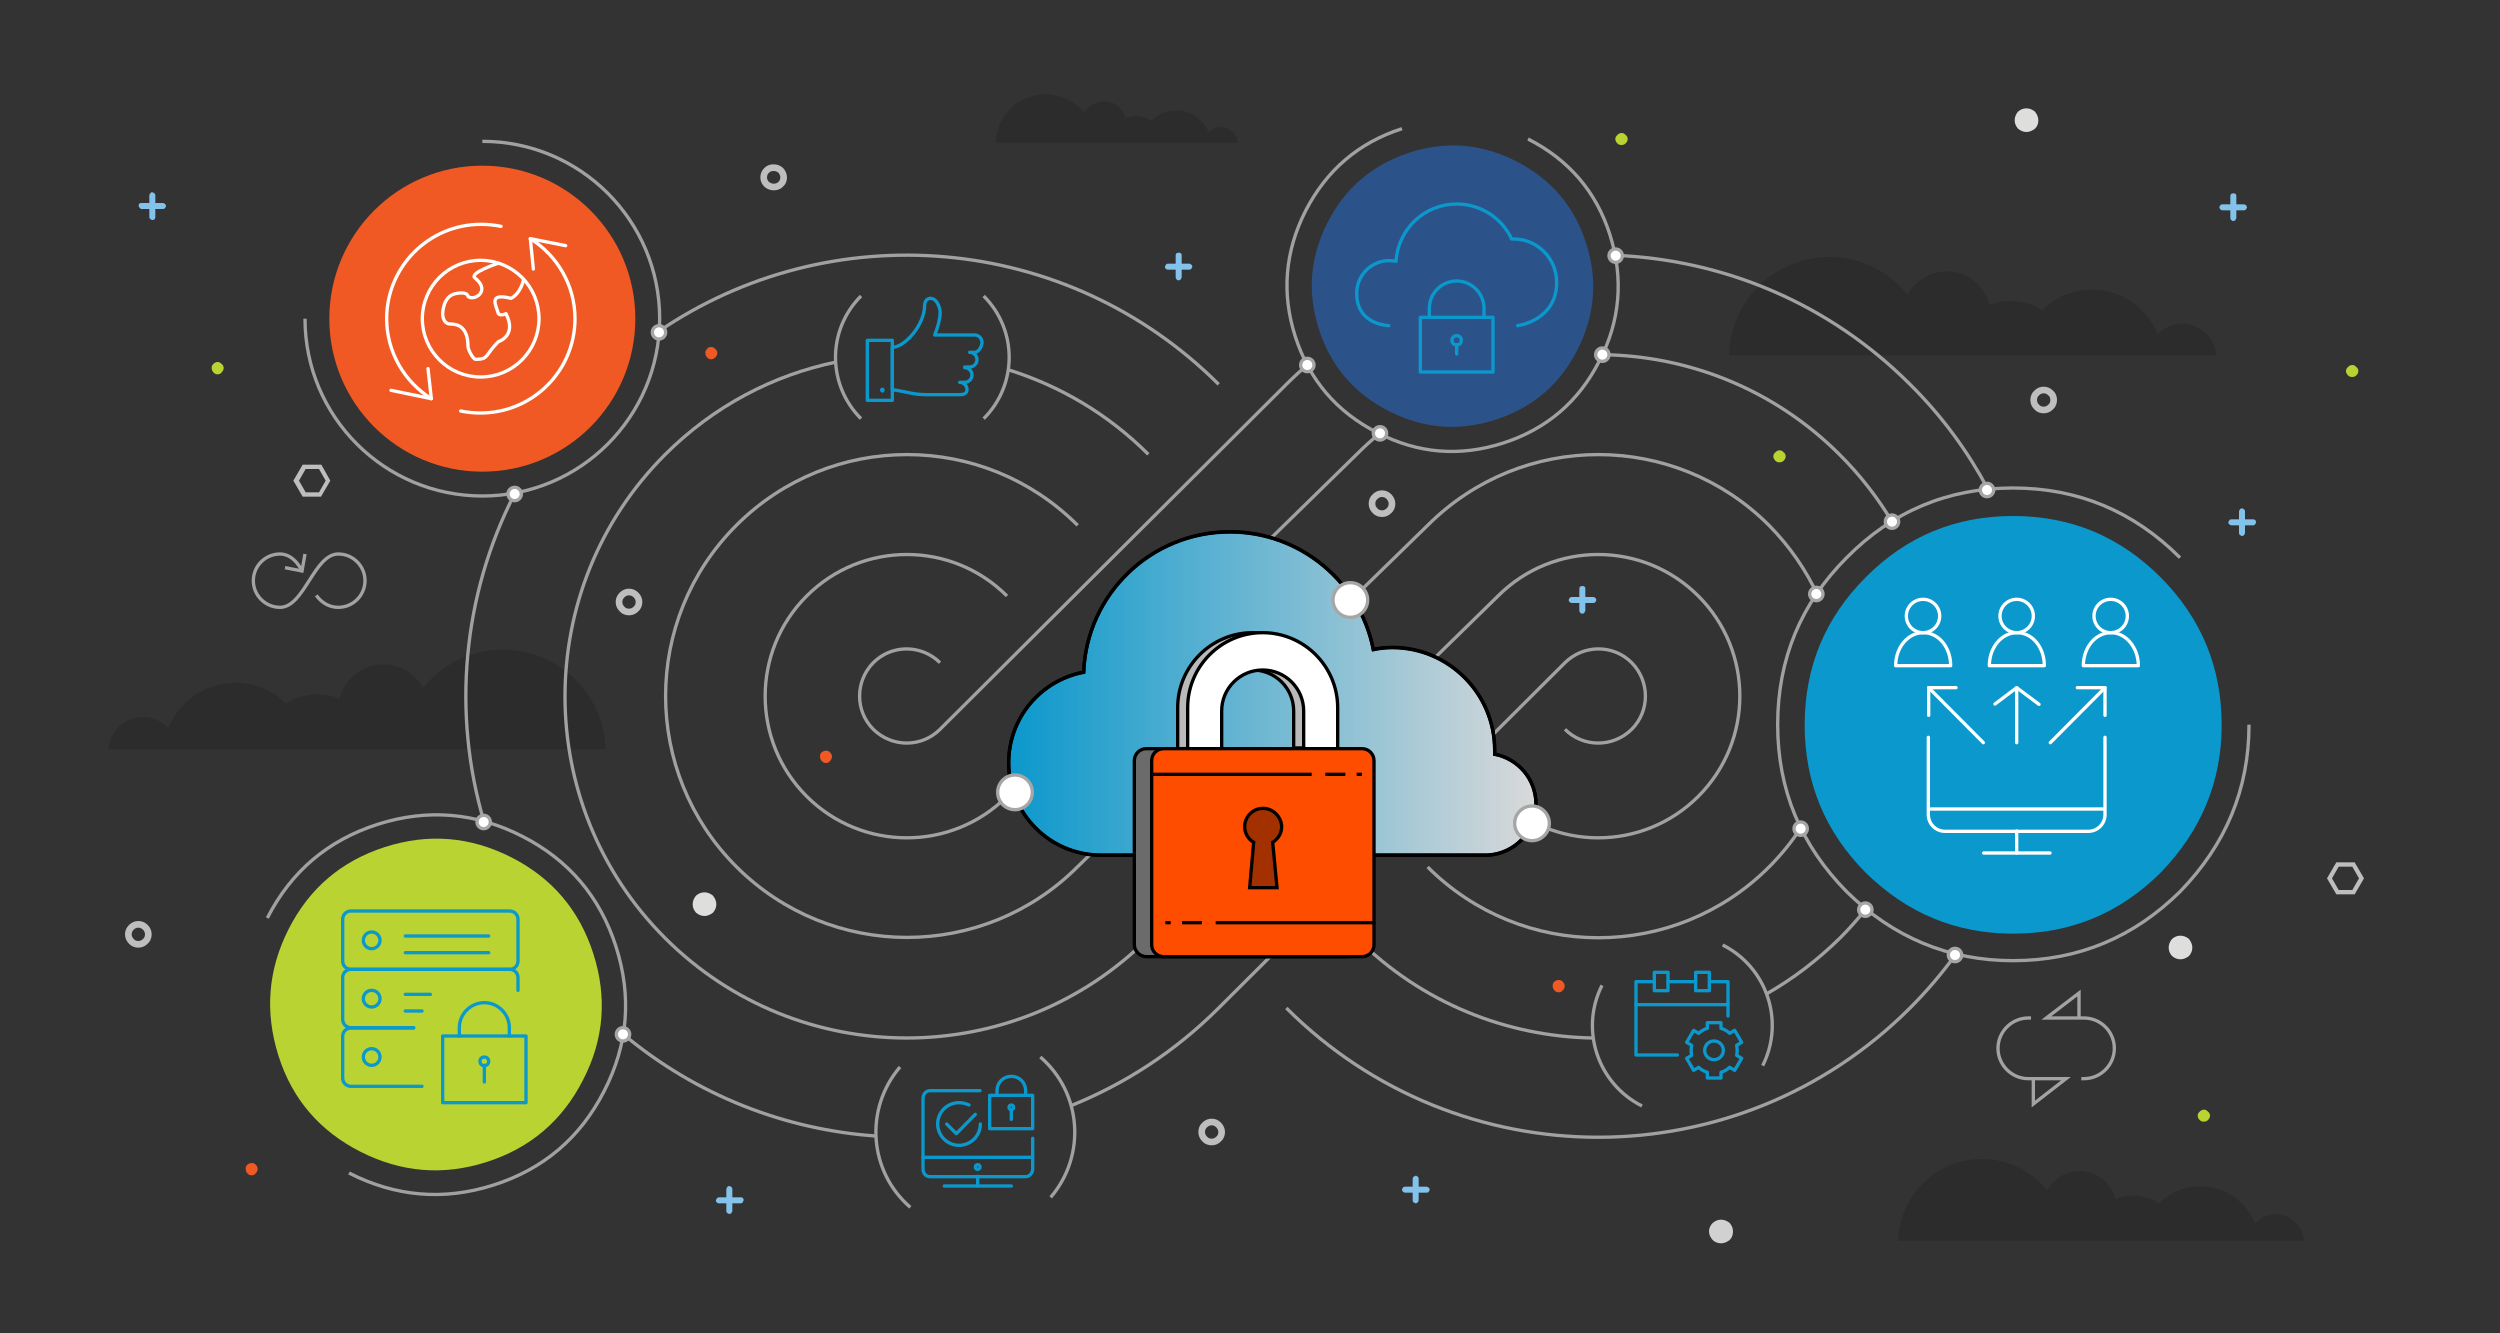 <?xml version="1.0" encoding="utf-8"?>
<!-- Generator: Adobe Illustrator 22.1.0, SVG Export Plug-In . SVG Version: 6.00 Build 0)  -->
<svg version="1.1" id="Layer_wedg1" xmlns="http://www.w3.org/2000/svg" xmlns:xlink="http://www.w3.org/1999/xlink" x="0px" y="0px"
	 viewBox="0 0 750 400" enable-background="new 0 0 750 400" xml:space="preserve">
<rect x="0" y="0" width="750" height="400" fill="#333333" stroke="none"/>
<path opacity="0.14" d="M181.7,225c-0.4-16.7-14-30.1-30.8-30.1c-9.7,0-18.4,4.5-24,11.5c-2.3-4.2-6.8-7.1-11.9-7.1
	c-6.4,0-11.7,4.4-13.1,10.3c-2-0.8-4.2-1.3-6.5-1.3c-3.5,0-6.8,1-9.5,2.8c-3.9-3.9-9.3-6.3-15.3-6.3c-9.1,0-16.9,5.7-20.1,13.6
	c-1.9-2-4.6-3.3-7.6-3.3c-5.5,0-10,4.3-10.4,9.7H181.7z"/>
<path opacity="0.14" d="M569.5,372.2c0.3-13.6,11.4-24.5,25.1-24.5c7.9,0,15,3.7,19.6,9.4c1.9-3.5,5.5-5.8,9.7-5.8
	c5.2,0,9.5,3.6,10.7,8.4c1.6-0.7,3.4-1,5.3-1c2.9,0,5.5,0.9,7.7,2.3c3.2-3.2,7.6-5.1,12.5-5.1c7.4,0,13.8,4.6,16.4,11.1
	c1.6-1.6,3.8-2.7,6.2-2.7c4.5,0,8.2,3.5,8.5,7.9H569.5z"/>
<path opacity="0.14" d="M518.7,106.5c0.4-16.3,13.7-29.4,30.1-29.4c9.5,0,18,4.4,23.5,11.3c2.2-4.1,6.6-7,11.7-7
	c6.2,0,11.4,4.3,12.9,10.1c2-0.8,4.1-1.2,6.4-1.2c3.4,0,6.6,1,9.3,2.8c3.8-3.8,9.1-6.2,15-6.2c8.9,0,16.6,5.5,19.7,13.4
	c1.9-2,4.5-3.2,7.4-3.2c5.4,0,9.8,4.2,10.2,9.5H518.7z"/>
<path opacity="0.14" d="M298.7,42.9c0.2-8.1,6.8-14.6,15-14.6c4.7,0,8.9,2.2,11.7,5.6c1.1-2.1,3.3-3.5,5.8-3.5c3.1,0,5.7,2.1,6.4,5
	c1-0.4,2-0.6,3.2-0.6c1.7,0,3.3,0.5,4.6,1.4c1.9-1.9,4.5-3.1,7.4-3.1c4.4,0,8.2,2.7,9.8,6.6c0.9-1,2.2-1.6,3.7-1.6
	c2.7,0,4.9,2.1,5.1,4.7H298.7z"/>
<g transform="matrix( 1, 0, 0, 1, -287.6,-198.6) ">
	<g>
		<g id="Layer8_3_FILL_4_">
			<path fill="#B9D432" d="M950.6,533.3c0-0.5-0.2-0.9-0.6-1.2c-0.4-0.4-0.7-0.6-1.2-0.6s-0.9,0.2-1.3,0.6c-0.4,0.4-0.6,0.7-0.6,1.2
				s0.2,0.9,0.6,1.3c0.4,0.4,0.7,0.5,1.3,0.5c0.5,0,0.9-0.2,1.2-0.5C950.4,534.2,950.6,533.7,950.6,533.3z"/>
		</g>
	</g>
</g>
<g transform="matrix( 1, 0, 0, 1, -287.6,-198.6) ">
	<g>
		<g id="Layer8_3_FILL_3_">
			<path fill="#B9D432" d="M823.3,335.5c0-0.5-0.2-0.9-0.6-1.2c-0.4-0.4-0.7-0.6-1.2-0.6s-0.9,0.2-1.3,0.6c-0.4,0.4-0.6,0.7-0.6,1.2
				c0,0.5,0.2,0.9,0.6,1.3c0.4,0.4,0.7,0.5,1.3,0.5c0.5,0,0.9-0.2,1.2-0.5C823.1,336.4,823.3,336,823.3,335.5z"/>
		</g>
	</g>
</g>
<g transform="matrix( 1, 0, 0, 1, -287.6,-198.6) ">
	<g>
		<g id="Layer8_3_FILL_2_">
			<path fill="#B9D432" d="M995.1,309.9c0-0.5-0.2-0.9-0.6-1.2c-0.4-0.4-0.7-0.6-1.2-0.6c-0.5,0-0.9,0.2-1.3,0.6
				c-0.4,0.4-0.6,0.7-0.6,1.2s0.2,0.9,0.6,1.3c0.4,0.4,0.7,0.5,1.3,0.5c0.5,0,0.9-0.2,1.2-0.5C994.9,310.8,995.1,310.4,995.1,309.9z
				"/>
		</g>
	</g>
</g>
<g transform="matrix( 1, 0, 0, 1, -287.6,-198.6) ">
	<g>
		<g id="Layer8_3_FILL_1_">
			<path fill="#B9D432" d="M775.9,240.3c0-0.5-0.2-0.9-0.6-1.2c-0.4-0.4-0.7-0.6-1.2-0.6s-0.9,0.2-1.3,0.6c-0.4,0.4-0.6,0.7-0.6,1.2
				s0.2,0.9,0.6,1.3c0.4,0.4,0.7,0.5,1.3,0.5c0.5,0,0.9-0.2,1.2-0.5C775.7,241.2,775.9,240.8,775.9,240.3z"/>
		</g>
	</g>
</g>
<g transform="matrix( 1, 0, 0, 1, -287.6,-198.6) ">
	<g>
		<g id="Layer8_4_FILL_1_">
			<path fill="#B9D432" d="M354.7,309c0-0.5-0.2-0.9-0.6-1.2c-0.4-0.4-0.7-0.6-1.2-0.6c-0.5,0-0.9,0.2-1.3,0.6
				c-0.4,0.4-0.5,0.7-0.5,1.2c0,0.5,0.2,0.9,0.5,1.3c0.4,0.4,0.7,0.6,1.3,0.6c0.5,0,0.9-0.2,1.2-0.6
				C354.5,309.9,354.7,309.5,354.7,309z"/>
		</g>
	</g>
</g>
<g transform="matrix( 1, 0, 0, 1, -287.6,-198.6) ">
	<g>
		<g id="Layer8_5_FILL_1_">
			<path fill="#F05923" d="M502.8,304.5c0-0.5-0.2-0.9-0.6-1.2c-0.4-0.4-0.7-0.6-1.3-0.6c-0.6,0-0.9,0.2-1.2,0.6
				c-0.4,0.4-0.5,0.7-0.5,1.2c0,0.5,0.2,0.9,0.5,1.3c0.4,0.4,0.7,0.6,1.2,0.6c0.5,0,0.9-0.2,1.3-0.6
				C502.6,305.4,502.8,305,502.8,304.5z"/>
		</g>
	</g>
</g>
<g transform="matrix( 1, 0, 0, 1, -287.6,-198.6) ">
	<g>
		<g id="Layer8_6_FILL_3_">
			<path fill="#F05923" d="M537.2,425.6c0-0.5-0.2-0.9-0.6-1.3c-0.4-0.4-0.7-0.5-1.2-0.5c-0.5,0-0.9,0.2-1.3,0.5
				c-0.4,0.4-0.5,0.7-0.5,1.3c0,0.5,0.2,0.9,0.5,1.3c0.4,0.4,0.7,0.6,1.3,0.6c0.6,0,0.9-0.2,1.2-0.6
				C537,426.5,537.2,426,537.2,425.6z"/>
		</g>
	</g>
</g>
<g transform="matrix( 1, 0, 0, 1, -287.6,-198.6) ">
	<g>
		<g id="Layer8_6_FILL_2_">
			<path fill="#F05923" d="M364.9,549.3c0-0.5-0.2-0.9-0.6-1.3c-0.4-0.4-0.7-0.5-1.2-0.5c-0.5,0-0.9,0.2-1.3,0.5
				c-0.4,0.4-0.5,0.7-0.5,1.3c0,0.5,0.2,0.9,0.5,1.3c0.4,0.4,0.7,0.6,1.3,0.6s0.9-0.2,1.2-0.6C364.7,550.2,364.9,549.7,364.9,549.3z
				"/>
		</g>
	</g>
</g>
<g transform="matrix( 1, 0, 0, 1, -287.6,-198.6) ">
	<g>
		<g id="Layer8_6_FILL_1_">
			<path fill="#F05923" d="M757,494.4c0-0.5-0.2-0.9-0.6-1.3c-0.4-0.4-0.7-0.5-1.2-0.5s-0.9,0.2-1.3,0.5c-0.4,0.4-0.5,0.7-0.5,1.3
				c0,0.5,0.2,0.9,0.5,1.3c0.4,0.4,0.7,0.6,1.3,0.6s0.9-0.2,1.2-0.6C756.8,495.4,757,494.9,757,494.4z"/>
		</g>
	</g>
</g>
<g transform="matrix( 1, 0, 0, 1, -287.6,-198.6) ">
	<g>
		<g id="Layer8_7_FILL_3_">
			<path fill="#DEDEDD" d="M945.3,482.9c0-1-0.4-1.8-1-2.6c-0.7-0.6-1.6-1-2.6-1s-1.8,0.4-2.5,1c-0.6,0.7-1,1.6-1,2.6
				c0,1,0.4,1.8,1,2.5c0.7,0.6,1.6,1,2.5,1c1,0,1.8-0.4,2.6-1C944.9,484.7,945.3,483.9,945.3,482.9z"/>
		</g>
	</g>
</g>
<g transform="matrix( 1, 0, 0, 1, -287.6,-198.6) ">
	<g>
		<g id="Layer8_7_FILL_2_">
			<path fill="#DEDEDD" d="M899.1,234.7c0-1-0.4-1.8-1-2.6c-0.7-0.6-1.6-1-2.6-1c-1,0-1.8,0.4-2.5,1c-0.6,0.7-1,1.6-1,2.6
				c0,1,0.4,1.8,1,2.5c0.7,0.6,1.6,1,2.5,1c1,0,1.8-0.4,2.6-1C898.8,236.5,899.1,235.7,899.1,234.7z"/>
		</g>
	</g>
</g>
<g transform="matrix( 1, 0, 0, 1, -287.6,-198.6) ">
	<g>
		<g id="Layer8_7_FILL_1_">
			<path fill="#DEDEDD" d="M502.5,469.9c0-1-0.4-1.8-1-2.6c-0.7-0.6-1.6-1-2.6-1c-1,0-1.8,0.4-2.5,1c-0.6,0.7-1,1.6-1,2.6
				c0,1,0.4,1.8,1,2.5c0.7,0.6,1.6,1,2.5,1c1,0,1.8-0.4,2.6-1C502.1,471.7,502.5,470.9,502.5,469.9z"/>
		</g>
	</g>
</g>
<g transform="matrix( 1, 0, 0, 1, -287.6,-198.6) ">
	<g>
		<g id="Layer8_9_FILL_1_">
			<path fill="#D1D1D1" d="M807.5,568c0-1-0.4-1.8-1-2.5c-0.7-0.6-1.6-1-2.6-1c-1,0-1.8,0.4-2.5,1c-0.7,0.7-1.1,1.6-1.1,2.5
				c0,1,0.4,1.8,1.1,2.6c0.6,0.6,1.5,1,2.5,1s1.8-0.4,2.6-1C807.2,569.9,807.5,569,807.5,568z"/>
		</g>
	</g>
</g>
<g transform="matrix( 1, 0, 0, 1, -287.6,-198.6) ">
	<g>
		<path id="Layer8_10_1_STROKES_2_" fill="none" stroke="#BFBEBE" stroke-width="2" stroke-miterlimit="10" d="M332.1,478.9
			c0,0.8-0.3,1.6-0.9,2.1c-0.6,0.6-1.3,0.9-2.1,0.9c-0.8,0-1.6-0.3-2.1-0.9c-0.6-0.6-0.9-1.3-0.9-2.1c0-0.8,0.3-1.5,0.9-2.1
			c0.6-0.6,1.3-0.9,2.1-0.9c0.8,0,1.5,0.3,2.1,0.9C331.8,477.4,332.1,478.1,332.1,478.9z"/>
	</g>
</g>
<g transform="matrix( 1, 0, 0, 1, -287.6,-198.6) ">
	<g>
		<path id="Layer8_10_1_STROKES_1_" fill="none" stroke="#BFBEBE" stroke-width="2" stroke-miterlimit="10" d="M479.3,379.2
			c0,0.8-0.3,1.6-0.9,2.1c-0.6,0.6-1.3,0.9-2.1,0.9c-0.8,0-1.6-0.3-2.1-0.9c-0.6-0.6-0.9-1.3-0.9-2.1c0-0.8,0.3-1.5,0.9-2.1
			c0.6-0.6,1.3-0.9,2.1-0.9c0.8,0,1.5,0.3,2.1,0.9C479,377.7,479.3,378.4,479.3,379.2z"/>
	</g>
</g>
<g transform="matrix( 1, 0, 0, 1, -287.6,-198.6) ">
	<g>
		<path id="Layer8_11_1_STROKES_3_" fill="none" stroke="#BFBEBE" stroke-width="2" stroke-miterlimit="10" d="M654.1,538.2
			c0,0.8-0.3,1.6-0.9,2.1c-0.6,0.6-1.3,0.9-2.1,0.9c-0.8,0-1.6-0.3-2.1-0.9c-0.6-0.6-0.9-1.3-0.9-2.1c0-0.8,0.3-1.6,0.9-2.1
			c0.6-0.6,1.3-0.9,2.1-0.9s1.5,0.3,2.1,0.9C653.7,536.7,654.1,537.3,654.1,538.2z"/>
	</g>
</g>
<g transform="matrix( 1, 0, 0, 1, -287.6,-198.6) ">
	<g>
		<path id="Layer8_11_1_STROKES_2_" fill="none" stroke="#BFBEBE" stroke-width="2" stroke-miterlimit="10" d="M903.7,318.6
			c0,0.8-0.3,1.6-0.9,2.1c-0.6,0.6-1.3,0.9-2.1,0.9s-1.6-0.3-2.1-0.9c-0.6-0.6-0.9-1.3-0.9-2.1c0-0.8,0.3-1.6,0.9-2.1
			c0.6-0.6,1.3-0.9,2.1-0.9c0.8,0,1.5,0.3,2.1,0.9C903.4,317,903.7,317.7,903.7,318.6z"/>
	</g>
</g>
<g transform="matrix( 1, 0, 0, 1, -287.6,-198.6) ">
	<g>
		<path id="Layer8_11_1_STROKES_1_" fill="none" stroke="#BFBEBE" stroke-width="2" stroke-miterlimit="10" d="M705.2,349.7
			c0,0.8-0.3,1.6-0.9,2.1c-0.6,0.6-1.3,0.9-2.1,0.9s-1.6-0.3-2.1-0.9c-0.6-0.6-0.9-1.3-0.9-2.1s0.3-1.6,0.9-2.1
			c0.6-0.6,1.3-0.9,2.1-0.9c0.8,0,1.5,0.3,2.1,0.9C704.8,348.2,705.2,348.8,705.2,349.7z"/>
	</g>
</g>
<g transform="matrix( 1, 0, 0, 1, -287.6,-198.6) ">
	<g>
		<path id="Layer8_12_1_STROKES_1_" fill="none" stroke="#BFBEBE" stroke-width="2" stroke-miterlimit="10" d="M522.7,251.8
			c0,0.8-0.3,1.6-0.9,2.1c-0.6,0.6-1.3,0.8-2.1,0.8c-0.8,0-1.5-0.3-2.1-0.8c-0.6-0.6-0.9-1.3-0.9-2.1s0.3-1.5,0.9-2.1
			c0.6-0.6,1.3-0.8,2.1-0.8s1.6,0.3,2.1,0.8C522.3,250.2,522.7,251,522.7,251.8z"/>
	</g>
</g>
<g>
	<g transform="matrix( 1, 0, 0, 1, -287.6,-198.6) ">
		<g>
			<g id="Layer8_13_MEMBER_0_FILL_1_">
				<path fill="#83C2EA" d="M330,261.3h6.5c0.3,0,0.5-0.1,0.6-0.3c0.2-0.2,0.3-0.4,0.3-0.6s-0.1-0.5-0.3-0.6s-0.4-0.3-0.6-0.3H330
					c-0.6,0-0.8,0.3-0.8,0.8c0,0.3,0.1,0.5,0.3,0.6C329.7,261.2,329.8,261.3,330,261.3z"/>
			</g>
		</g>
	</g>
	<g transform="matrix( 1, 0, 0, 1, -287.6,-198.6) ">
		<g>
			<g id="Layer8_13_MEMBER_1_FILL_1_">
				<path fill="#83C2EA" d="M332.7,256.6c-0.2,0.2-0.3,0.4-0.3,0.6v6.5c0,0.3,0.1,0.5,0.3,0.6c0.2,0.2,0.4,0.3,0.6,0.3
					c0.6,0,0.9-0.3,0.9-0.9v-6.5c0-0.3-0.1-0.5-0.3-0.6c-0.2-0.2-0.4-0.3-0.6-0.3C333.1,256.2,332.9,256.3,332.7,256.6z"/>
			</g>
		</g>
	</g>
</g>
<g>
	<g transform="matrix( 1, 0, 0, 1, -287.6,-198.6) ">
		<g>
			<g id="Layer8_14_MEMBER_0_FILL_1_">
				<path fill="#83C2EA" d="M502.6,559.3c0.2,0.2,0.4,0.3,0.6,0.3h6.6c0.3,0,0.5-0.1,0.6-0.3s0.2-0.4,0.3-0.6c0-0.6-0.3-0.9-0.8-0.9
					h-6.6c-0.3,0-0.5,0.1-0.6,0.3c-0.2,0.2-0.3,0.4-0.3,0.6C502.3,558.9,502.4,559.1,502.6,559.3z"/>
			</g>
		</g>
	</g>
	<g transform="matrix( 1, 0, 0, 1, -287.6,-198.6) ">
		<g>
			<g id="Layer8_14_MEMBER_1_FILL_1_">
				<path fill="#83C2EA" d="M507.3,555.3c0-0.2-0.1-0.5-0.3-0.6c-0.2-0.2-0.4-0.3-0.6-0.3c-0.3,0-0.5,0.1-0.6,0.3s-0.3,0.4-0.3,0.6
					v6.6c0,0.3,0.1,0.5,0.3,0.6s0.4,0.3,0.6,0.3c0.3,0,0.5-0.1,0.6-0.3c0.2-0.2,0.3-0.4,0.3-0.6V555.3z"/>
			</g>
		</g>
	</g>
</g>
<g>
	<g transform="matrix( 1, 0, 0, 1, -287.6,-198.6) ">
		<g>
			<g id="Layer8_15_MEMBER_0_FILL_1_">
				<path fill="#83C2EA" d="M957,354.4c-0.3,0-0.5,0.1-0.6,0.3s-0.3,0.4-0.3,0.6s0.1,0.5,0.3,0.6c0.2,0.2,0.4,0.3,0.6,0.3h6.5
					c0.3,0,0.5-0.1,0.6-0.3c0.2-0.2,0.3-0.4,0.3-0.6c0-0.6-0.3-0.9-0.9-0.9H957z"/>
			</g>
		</g>
	</g>
	<g transform="matrix( 1, 0, 0, 1, -287.6,-198.6) ">
		<g>
			<g id="Layer8_15_MEMBER_1_FILL_1_">
				<path fill="#83C2EA" d="M961.1,352c0-0.2-0.1-0.5-0.3-0.6s-0.4-0.3-0.6-0.3s-0.5,0.1-0.6,0.3s-0.3,0.4-0.3,0.6v6.5
					c0,0.3,0.1,0.5,0.3,0.6s0.4,0.3,0.6,0.3c0.3,0,0.5-0.1,0.6-0.3c0.2-0.2,0.3-0.4,0.3-0.6V352z"/>
			</g>
		</g>
	</g>
</g>
<g>
	<g transform="matrix( 1, 0, 0, 1, -287.6,-198.6) ">
		<g>
			<g id="Layer8_16_MEMBER_0_FILL_3_">
				<path fill="#83C2EA" d="M953.7,261.4c0.2,0.2,0.4,0.3,0.6,0.3h6.5c0.3,0,0.5-0.1,0.6-0.3s0.3-0.4,0.3-0.6s-0.1-0.5-0.3-0.6
					c-0.2-0.2-0.4-0.3-0.6-0.3h-6.5c-0.3,0-0.5,0.1-0.6,0.3s-0.3,0.4-0.3,0.6S953.6,261.3,953.7,261.4z"/>
			</g>
		</g>
	</g>
	<g transform="matrix( 1, 0, 0, 1, -287.6,-198.6) ">
		<g>
			<g id="Layer8_16_MEMBER_1_FILL_3_">
				<path fill="#83C2EA" d="M957.6,264.9c0.3,0,0.5-0.1,0.6-0.3s0.3-0.4,0.3-0.6v-6.6c0-0.6-0.3-0.8-0.9-0.8c-0.6,0-0.9,0.3-0.9,0.8
					v6.6c0,0.3,0.1,0.5,0.3,0.6C957.2,264.9,957.4,264.9,957.6,264.9z"/>
			</g>
		</g>
	</g>
</g>
<g>
	<g transform="matrix( 1, 0, 0, 1, -287.6,-198.6) ">
		<g>
			<g id="Layer8_16_MEMBER_0_FILL_2_">
				<path fill="#83C2EA" d="M637.3,279.2c0.2,0.2,0.4,0.3,0.6,0.3h6.5c0.3,0,0.5-0.1,0.6-0.3c0.2-0.2,0.3-0.4,0.3-0.6
					s-0.1-0.5-0.3-0.6c-0.2-0.2-0.4-0.3-0.6-0.3H638c-0.3,0-0.5,0.1-0.6,0.3s-0.3,0.4-0.3,0.6S637.1,279.1,637.3,279.2z"/>
			</g>
		</g>
	</g>
	<g transform="matrix( 1, 0, 0, 1, -287.6,-198.6) ">
		<g>
			<g id="Layer8_16_MEMBER_1_FILL_2_">
				<path fill="#83C2EA" d="M641.2,282.7c0.3,0,0.5-0.1,0.6-0.3s0.3-0.4,0.3-0.6v-6.6c0-0.6-0.3-0.8-0.9-0.8c-0.6,0-0.9,0.3-0.9,0.8
					v6.6c0,0.3,0.1,0.5,0.3,0.6C640.7,282.7,641,282.7,641.2,282.7z"/>
			</g>
		</g>
	</g>
</g>
<g>
	<g transform="matrix( 1, 0, 0, 1, -287.6,-198.6) ">
		<g>
			<g id="Layer8_16_MEMBER_0_FILL_1_">
				<path fill="#83C2EA" d="M758.5,379.2c0.2,0.2,0.4,0.3,0.6,0.3h6.5c0.3,0,0.5-0.1,0.6-0.3c0.2-0.2,0.3-0.4,0.3-0.6
					s-0.1-0.5-0.3-0.6c-0.2-0.2-0.4-0.3-0.6-0.3h-6.5c-0.3,0-0.5,0.1-0.6,0.3s-0.3,0.4-0.3,0.6S758.3,379.1,758.5,379.2z"/>
			</g>
		</g>
	</g>
	<g transform="matrix( 1, 0, 0, 1, -287.6,-198.6) ">
		<g>
			<g id="Layer8_16_MEMBER_1_FILL_1_">
				<path fill="#83C2EA" d="M762.3,382.7c0.3,0,0.5-0.1,0.6-0.3s0.3-0.4,0.3-0.6v-6.6c0-0.6-0.3-0.8-0.9-0.8c-0.6,0-0.9,0.3-0.9,0.8
					v6.6c0,0.3,0.1,0.5,0.3,0.6C761.9,382.7,762.2,382.7,762.3,382.7z"/>
			</g>
		</g>
	</g>
</g>
<g>
	<g transform="matrix( 1, 0, 0, 1, -287.6,-198.6) ">
		<g>
			<g id="Layer8_17_MEMBER_0_FILL_1_">
				<path fill="#83C2EA" d="M715.6,556.4c0.3,0,0.5-0.1,0.6-0.3c0.2-0.2,0.3-0.4,0.3-0.6c0-0.2-0.1-0.5-0.3-0.6s-0.4-0.3-0.6-0.3
					h-6.5c-0.3,0-0.5,0.1-0.6,0.3s-0.3,0.4-0.3,0.6s0.1,0.5,0.3,0.6s0.4,0.3,0.6,0.3H715.6z"/>
			</g>
		</g>
	</g>
	<g transform="matrix( 1, 0, 0, 1, -287.6,-198.6) ">
		<g>
			<g id="Layer8_17_MEMBER_1_FILL_1_">
				<path fill="#83C2EA" d="M711.7,551.6c-0.2,0.2-0.3,0.4-0.3,0.6v6.5c0,0.3,0.1,0.5,0.3,0.6s0.4,0.3,0.6,0.3s0.5-0.1,0.6-0.3
					s0.3-0.4,0.3-0.6v-6.5c0-0.3-0.1-0.5-0.3-0.6c-0.2-0.2-0.4-0.3-0.6-0.3C712,551.5,711.8,551.5,711.7,551.6z"/>
			</g>
		</g>
	</g>
</g>
<g transform="matrix( 1, 0, 0, 1, -287.6,-198.6) ">
	<g>
		<g id="Layer8_18_FILL_1_">
			<path fill="#BFBEBE" d="M994,457.3h-5.5l-2.8,4.8l2.8,4.8h5.5l2.8-4.8L994,457.3 M989.2,458.6h4.1l2,3.5l-2,3.5h-4.1l-2-3.5
				L989.2,458.6z"/>
		</g>
	</g>
</g>
<g transform="matrix( 1, 0, 0, 1, -287.6,-198.6) ">
	<g>
		<g id="Layer8_19_FILL_1_">
			<path fill="#BFBEBE" d="M378.4,338l-2.8,4.8l2.8,4.8h5.5l2.8-4.8L384,338H378.4 M379.3,346.3l-2-3.5l2-3.5h4l2,3.5l-2,3.5H379.3z
				"/>
		</g>
	</g>
</g>
<g>
	<path fill="none" stroke="#A1A1A1" stroke-miterlimit="10" d="M197.5,99.5c51.5-35.2,122.3-29.9,168.1,15.8"/>
	<path fill="none" stroke="#A1A1A1" stroke-miterlimit="10" d="M145.2,246.5c-9.6-32.4-6.5-67.8,9.2-98.4"/>
	<path fill="none" stroke="#A1A1A1" stroke-miterlimit="10" d="M262.7,340.8c-27.1-1.9-53.7-12.1-75.8-30.6"/>
	<path fill="none" stroke="#A1A1A1" stroke-miterlimit="10" d="M469.5,218.8c5.5,5.5,14.4,5.5,20,0c5.5-5.5,5.5-14.4,0-20
		c-5.5-5.5-14.4-5.5-20,0L365.6,302.4c-13.1,13.1-28.2,22.8-44.3,29.3"/>
	<path fill="none" stroke="#A1A1A1" stroke-miterlimit="10" d="M302.4,110.9c15.4,4.8,29.9,13.2,42.1,25.4"/>
	<path fill="none" stroke="#A1A1A1" stroke-miterlimit="10" d="M449.4,238.9c16.6,16.6,43.5,16.6,60.1,0c16.6-16.6,16.6-43.5,0-60.1
		c-16.6-16.6-43.5-16.6-60.1,0L344.5,281.4c-40,40-105,40-145,0s-40-105,0-145c14.6-14.6,32.5-23.9,51.4-27.8"/>
	<path fill="none" stroke="#A1A1A1" stroke-miterlimit="10" d="M545.3,178.6c-3.5-7.6-8.4-14.7-14.6-21
		c-28.3-28.3-74.1-28.3-102.4,0l-105,102.4c-28.3,28.3-74.1,28.3-102.4,0c-28.3-28.3-28.3-74.1,0-102.4s74.1-28.3,102.4,0"/>
	<path fill="none" stroke="#A1A1A1" stroke-miterlimit="10" d="M428.3,260.1c28.3,28.3,74.1,28.3,102.4,0c3.8-3.8,7-7.8,9.8-12.1"/>
	<path fill="none" stroke="#A1A1A1" stroke-miterlimit="10" d="M413.9,130c-2.4,2-4.7,4.1-7,6.4L302.1,238.9
		c-16.6,16.6-43.5,16.6-60.1,0s-16.6-43.5,0-60.1s43.5-16.6,60.1,0"/>
	<path fill="none" stroke="#A1A1A1" stroke-miterlimit="10" d="M567.6,156.5c-4.3-7.2-9.5-13.9-15.7-20.1
		c-19.7-19.7-45.5-29.7-71.3-30"/>
	<path fill="none" stroke="#A1A1A1" stroke-miterlimit="10" d="M529.9,298.2c7.9-4.5,15.3-10.1,22.1-16.8c2.7-2.7,5.2-5.5,7.6-8.5"
		/>
	<path fill="none" stroke="#A1A1A1" stroke-miterlimit="10" d="M407,281.4c19.6,19.6,45.2,29.6,70.9,30"/>
	<path fill="none" stroke="#A1A1A1" stroke-miterlimit="10" d="M392.7,109c-2.3,2-4.6,4.1-6.8,6.3L282,218.8c-5.5,5.5-14.4,5.5-20,0
		c-5.5-5.5-5.5-14.4,0-20c5.5-5.5,14.4-5.5,20,0"/>
	<path fill="none" stroke="#A1A1A1" stroke-miterlimit="10" d="M596.4,146.8c-6-11.3-13.8-22-23.4-31.5
		c-24.5-24.5-56.2-37.4-88.4-38.7"/>
	<path fill="none" stroke="#A1A1A1" stroke-miterlimit="10" d="M385.9,302.4c51.7,51.7,135.4,51.7,187.1,0c5-5,9.5-10.3,13.6-15.9"
		/>
</g>
<g transform="matrix( 1, 0, 0, 1, -287.6,-198.6) ">
	<g>
		<g id="Layer5_0_FILL_2_">
			<path fill="#B9D432" d="M465.6,484.7c-4.2-13.1-12.4-22.7-24.6-28.9s-24.8-7.3-37.9-3.1c-13.1,4.2-22.7,12.4-28.9,24.6
				c-6.2,12.2-7.2,24.8-3.1,37.9c4.1,13.1,12.4,22.7,24.6,28.9c12.2,6.2,24.8,7.3,37.9,3.1c13.1-4.2,22.7-12.4,28.9-24.6
				C468.8,510.5,469.8,497.8,465.6,484.7z"/>
		</g>
	</g>
</g>
<g transform="matrix( 1, 0, 0, 1, -287.6,-198.6) ">
	<g>
		<g id="Layer5_1_FILL_2_">
			<path fill="#0B98CC" d="M954.1,416.1c0-17.3-6.1-32-18.3-44.3c-12.3-12.3-27-18.4-44.3-18.4s-32,6.1-44.2,18.4
				c-12.1,12.1-18.3,26.8-18.3,44.3c0,17.3,6.1,32,18.3,44.3c12.3,12.1,27,18.3,44.2,18.3c17.3,0,32-6.1,44.3-18.3
				C947.9,447.9,954.1,433.2,954.1,416.1z"/>
		</g>
	</g>
</g>
<g transform="matrix( 1, 0, 0, 1, -287.6,-198.6) ">
	<g>
		<g id="Layer5_3_FILL_3_">
			<path fill="#2C5389" d="M763.4,271.5c-3.5-11-10.5-19.2-20.9-24.5c-10.4-5.3-21-6.2-32.1-2.6c-11,3.6-19.2,10.5-24.5,20.9
				c-5.3,10.4-6.2,21-2.6,32.1c3.5,11,10.5,19.2,20.9,24.5c10.4,5.3,21,6.2,32.1,2.6s19.2-10.5,24.5-20.9
				C766.1,293.2,767,282.5,763.4,271.5z"/>
		</g>
	</g>
</g>
<circle fill="#F05923" cx="144.7" cy="95.6" r="45.9"/>
<g transform="matrix( 1, 0, 0, 1, -287.6,-198.6) ">
	<g>
		<g id="Layer5_0_FILL_1_">
			<path fill="none" stroke="#A1A1A1" stroke-miterlimit="10" d="M392.3,550.5c13.9,7.1,28.4,8.4,43.4,3.6c15-4.8,26-14.2,33.1-28.1
				c7.2-13.9,8.4-28.4,3.6-43.4c-4.8-15-14.2-26-28.1-33.1c-13.9-7.1-28.4-8.4-43.4-3.6c-15,4.8-26,14.2-33.1,28.1"/>
		</g>
	</g>
</g>
<g transform="matrix( 1, 0, 0, 1, -287.6,-198.6) ">
	<g>
		<g id="Layer5_1_FILL_1_">
			<path fill="none" stroke="#A1A1A1" stroke-miterlimit="10" d="M941.6,365.9c-13.9-13.9-30.6-20.9-50.1-20.9s-36.2,7-49.9,20.9
				c-13.7,13.7-20.7,30.4-20.7,50.1c0,19.6,7,36.2,20.7,50.1c13.9,13.7,30.6,20.7,49.9,20.7c19.6,0,36.2-7,50.1-20.7
				c13.7-14.1,20.7-30.7,20.7-50.1"/>
		</g>
	</g>
</g>
<g transform="matrix( 1, 0, 0, 1, -287.6,-198.6) ">
	<g>
		<g id="Layer5_3_FILL_1_">
			<path fill="none" stroke="#A1A1A1" stroke-miterlimit="10" d="M708.2,237.2c-13,4.2-22.6,12.4-28.9,24.6
				c-6.2,12.2-7.3,24.8-3.1,37.8c4.2,13,12.4,22.6,24.6,28.8c12.2,6.3,24.8,7.3,37.8,3.1s22.6-12.4,28.8-24.6
				c6.3-12.1,7.3-24.8,3.2-37.8s-12.4-22.6-24.6-28.8"/>
		</g>
	</g>
</g>
<path fill="none" stroke="#A1A1A1" stroke-miterlimit="10" d="M144.7,42.4c29.4,0,53.2,23.8,53.2,53.2s-23.8,53.2-53.2,53.2
	s-53.2-23.8-53.2-53.2"/>
<linearGradient id="SVGID_1_" gradientUnits="userSpaceOnUse" x1="302.614" y1="207.96" x2="460.724" y2="207.96">
	<stop  offset="0" style="stop-color:#0B98CC"/>
	<stop  offset="1" style="stop-color:#D9D9D9"/>
</linearGradient>
<path fill="url(#SVGID_1_)" stroke="#000000" stroke-miterlimit="10" d="M330.3,256.5c-15.3,0-27.7-12.4-27.7-27.7
	c0-13.4,9.5-24.7,22.5-27.2c0.9-23.4,20.2-42.1,43.9-42.1c21,0,39,15,43,35.3c1.9-0.4,3.8-0.6,5.7-0.6c16.9,0,30.7,13.8,30.7,30.7
	c0,0.4,0,0.8,0,1.3c7.1,1.4,12.4,7.5,12.4,15c0,8.2-6.4,14.9-14.5,15.3l0,0H330.3z"/>
<g>
	<g>
		<path fill="none" stroke="#000000" stroke-miterlimit="10" d="M341.5,256.6h-11.2c-15.3,0-27.7-12.4-27.7-27.7
			c0-13.4,9.5-24.7,22.5-27.2c0.9-23.4,20.2-42.1,43.9-42.1c21,0,39,15,43,35.3c1.9-0.4,3.8-0.6,5.7-0.6c16.9,0,30.7,13.8,30.7,30.7
			c0,0.4,0,0.8,0,1.3c7.1,1.4,12.4,7.5,12.4,15c0,8.2-6.4,14.9-14.5,15.3l0,0h-37.9"/>
	</g>
</g>
<g>
	<path fill="#6B6B6B" stroke="#000000" stroke-miterlimit="10" d="M340.3,283.4v-55.2c0-2,1.6-3.6,3.6-3.6h59.5c2,0,3.6,1.6,3.6,3.6
		v55.2c0,2-1.6,3.6-3.6,3.6H344C342,287,340.3,285.4,340.3,283.4z"/>
	<path fill="#BABABA" stroke="#000000" stroke-miterlimit="10" d="M375.8,189.8L375.8,189.8c-12.4,0-22.5,10.1-22.5,22.5v12.3
		l10.2-0.1v-11.2c0-6.8,5.5-12.3,12.3-12.3c6.8,0,12.3,5.5,12.3,12.3v6.6v4.5l10.2-0.1v-12C398.3,199.9,388.2,189.8,375.8,189.8z"/>
	<path fill="#FFFFFF" d="M378.9,189.7L378.9,189.7c-12.4,0-22.5,10.1-22.5,22.5v16.1l45.1-0.3v-15.8
		C401.4,199.8,391.3,189.7,378.9,189.7z M391.2,224.6l-24.6,0v-11.5c0-6.8,5.5-12.3,12.3-12.3c6.8,0,12.3,5.5,12.3,12.3V224.6z"/>
	<g>
		<path fill="#FF4D00" d="M345.5,282.9v-54.3c0-2.3,1.8-4.1,4.1-4.1h58.6c2.3,0,4.1,1.8,4.1,4.1v54.3c0,2.3-1.8,4.1-4.1,4.1h-58.6
			C347.3,287,345.5,285.2,345.5,282.9z"/>
	</g>
	<g opacity="0.36">
		<path d="M378.9,242.7c-3,0-5.5,2.5-5.5,5.5c0,2,1.1,3.8,2.7,4.7l-1.2,13.6h4.1h4.1l-1.3-13.6c1.6-1,2.7-2.7,2.7-4.7
			C384.4,245.1,381.9,242.7,378.9,242.7L378.9,242.7z"/>
	</g>
	<g>
		<line fill="none" stroke="#000000" stroke-miterlimit="10" x1="407" y1="232.3" x2="408.6" y2="232.3"/>
		<line fill="none" stroke="#000000" stroke-miterlimit="10" x1="397.6" y1="232.3" x2="403.6" y2="232.3"/>
		<line fill="none" stroke="#000000" stroke-miterlimit="10" x1="345.6" y1="232.3" x2="393.5" y2="232.3"/>
	</g>
	<g>
		<line fill="none" stroke="#000000" stroke-miterlimit="10" x1="351.2" y1="276.8" x2="349.6" y2="276.8"/>
		<line fill="none" stroke="#000000" stroke-miterlimit="10" x1="360.6" y1="276.8" x2="354.6" y2="276.8"/>
		<line fill="none" stroke="#000000" stroke-miterlimit="10" x1="412.6" y1="276.8" x2="364.7" y2="276.8"/>
	</g>
	<g>
		<path fill="none" stroke="#000000" stroke-miterlimit="10" d="M356.3,224.6v-12.3c0-12.4,10.1-22.5,22.5-22.5h0
			c12.4,0,22.5,10.1,22.5,22.5v12"/>
	</g>
	<g>
		<path fill="none" stroke="#000000" stroke-miterlimit="10" d="M366.5,224.5v-11.2c0-6.8,5.5-12.3,12.3-12.3h0
			c6.8,0,12.3,5.5,12.3,12.3v6.6v4.9"/>
	</g>
	<path fill="none" stroke="#000000" stroke-miterlimit="10" d="M345.5,283.4v-55.2c0-2,1.6-3.6,3.6-3.6h59.5c2,0,3.6,1.6,3.6,3.6
		v55.2c0,2-1.6,3.6-3.6,3.6h-59.5C347.1,287,345.5,285.4,345.5,283.4z"/>
	<g>
		<path fill="none" stroke="#000000" stroke-miterlimit="10" d="M378.9,242.5c-3,0-5.5,2.5-5.5,5.5c0,2,1.1,3.8,2.7,4.7l-1.2,13.6
			h4.1h4.1l-1.3-13.6c1.6-1,2.7-2.7,2.7-4.7C384.4,245,381.9,242.5,378.9,242.5L378.9,242.5z"/>
	</g>
</g>
<circle fill="#FFFFFF" stroke="#A6A6A6" stroke-miterlimit="10" cx="304.5" cy="237.7" r="5.2"/>
<circle fill="#FFFFFF" stroke="#A6A6A6" stroke-miterlimit="10" cx="459.6" cy="247" r="5.2"/>
<circle fill="#FFFFFF" stroke="#A6A6A6" stroke-miterlimit="10" cx="405.1" cy="180" r="5.2"/>
<circle fill="#FFFFFF" stroke="#A6A6A6" stroke-miterlimit="10" cx="197.7" cy="99.7" r="2"/>
<circle fill="#FFFFFF" stroke="#A6A6A6" stroke-miterlimit="10" cx="145.1" cy="246.6" r="2"/>
<circle fill="#FFFFFF" stroke="#A6A6A6" stroke-miterlimit="10" cx="186.9" cy="310.3" r="2"/>
<circle fill="#FFFFFF" stroke="#A6A6A6" stroke-miterlimit="10" cx="484.7" cy="76.7" r="2"/>
<circle fill="#FFFFFF" stroke="#A6A6A6" stroke-miterlimit="10" cx="480.7" cy="106.4" r="2"/>
<circle fill="#FFFFFF" stroke="#A6A6A6" stroke-miterlimit="10" cx="567.6" cy="156.5" r="2"/>
<circle fill="#FFFFFF" stroke="#A6A6A6" stroke-miterlimit="10" cx="544.9" cy="178.2" r="2"/>
<circle fill="#FFFFFF" stroke="#A6A6A6" stroke-miterlimit="10" cx="540.2" cy="248.6" r="2"/>
<circle fill="#FFFFFF" stroke="#A6A6A6" stroke-miterlimit="10" cx="559.6" cy="272.9" r="2"/>
<circle fill="#FFFFFF" stroke="#A6A6A6" stroke-miterlimit="10" cx="586.5" cy="286.5" r="2"/>
<circle fill="#FFFFFF" stroke="#A6A6A6" stroke-miterlimit="10" cx="596.1" cy="147" r="2"/>
<circle fill="#FFFFFF" stroke="#A6A6A6" stroke-miterlimit="10" cx="414" cy="130" r="2"/>
<circle fill="#FFFFFF" stroke="#A6A6A6" stroke-miterlimit="10" cx="392.2" cy="109.5" r="2"/>
<circle fill="#FFFFFF" stroke="#A6A6A6" stroke-miterlimit="10" cx="154.4" cy="148.2" r="2"/>
<g>
	<path fill="none" stroke="#0B98CC" stroke-linecap="round" stroke-linejoin="round" stroke-miterlimit="10" d="M289.4,110.3
		L289.4,110.3c1.2,0,2.2,1,2.2,2.2c0,1.2-1,2.2-2.2,2.2h-1.5c1.2,0,2.2,1,2.2,2.2c0,1.2-1,1.5-2.2,1.5c0,0-6,0-9.7,0
		c-4.3,0-5.2-0.7-10.5-1.5v-12.7c3.7,0,9.7-6.7,9.7-12.7c0-2.4,3.3-3.3,4.5,1.1c0.7,2.7-1.5,7.9-1.5,7.9h12c1.2,0,2.2,1,2.2,2.2
		c0,1.2-1,3-2.2,3h-1.5c1.2,0,2.2,1,2.2,2.2c0,1.2-1,2.2-2.2,2.2H289.4"/>
	
		<rect x="260.2" y="102.1" fill="none" stroke="#0B98CC" stroke-linecap="round" stroke-linejoin="round" stroke-miterlimit="10" width="7.5" height="18"/>
	<g>
		<g>
			<g>
				<path fill="#0B98CC" d="M264.7,116.3c-0.4,0-0.7,0.3-0.7,0.7s0.3,0.8,0.7,0.8s0.7-0.3,0.7-0.8S265.1,116.3,264.7,116.3
					L264.7,116.3z"/>
			</g>
		</g>
	</g>
</g>
<g>
	<g>
		<path fill="none" stroke="#0B98CC" stroke-linecap="round" stroke-linejoin="round" stroke-miterlimit="10" d="M309.8,341.5v9.2
			c0,1.3-1,2.3-2.1,2.3H279c-1.2,0-2.1-1-2.1-2.3v-21.2c0-1.3,1-2.3,2.1-2.3h15"/>
		
			<line fill="none" stroke="#0B98CC" stroke-linecap="round" stroke-linejoin="round" stroke-miterlimit="10" x1="283.3" y1="355.8" x2="303.4" y2="355.8"/>
		
			<line fill="none" stroke="#0B98CC" stroke-linecap="round" stroke-linejoin="round" stroke-miterlimit="10" x1="293.3" y1="352.9" x2="293.3" y2="355.8"/>
		
			<circle fill="none" stroke="#0B98CC" stroke-linecap="round" stroke-linejoin="round" stroke-miterlimit="10" cx="293.3" cy="350.1" r="0.7"/>
		
			<line fill="none" stroke="#0B98CC" stroke-linecap="round" stroke-linejoin="round" stroke-miterlimit="10" x1="276.9" y1="347.2" x2="309.8" y2="347.2"/>
	</g>
	<polyline fill="none" stroke="#0B98CC" stroke-linecap="round" stroke-linejoin="round" stroke-miterlimit="10" points="
		292.6,334.3 286.9,340.1 284,337.2 	"/>
	<path fill="none" stroke="#0B98CC" stroke-linecap="round" stroke-linejoin="round" stroke-miterlimit="10" d="M294.1,337.2
		c0,3.6-2.9,6.4-6.4,6.4s-6.4-2.9-6.4-6.4c0-3.6,2.9-6.4,6.4-6.4c1.1,0,2.1,0.3,3,0.7"/>
	<g>
		
			<rect x="296.9" y="328.6" fill="none" stroke="#0B98CC" stroke-linecap="round" stroke-linejoin="round" stroke-miterlimit="10" width="12.9" height="10"/>
		
			<line fill="none" stroke="#0B98CC" stroke-linecap="round" stroke-linejoin="round" stroke-miterlimit="10" x1="303.4" y1="335.8" x2="303.4" y2="332.9"/>
		<path fill="none" stroke="#0B98CC" stroke-linecap="round" stroke-linejoin="round" stroke-miterlimit="10" d="M299.1,328.6v-1.4
			c0-2.4,1.9-4.3,4.3-4.3c2.4,0,4.3,1.9,4.3,4.3v1.4"/>
		<path fill="none" stroke="#0B98CC" stroke-linecap="round" stroke-linejoin="round" stroke-miterlimit="10" d="M304.1,332.2
			c0,0.4-0.3,0.7-0.7,0.7l0,0c-0.4,0-0.7-0.3-0.7-0.7l0,0c0-0.4,0.3-0.7,0.7-0.7l0,0C303.8,331.5,304.1,331.8,304.1,332.2
			L304.1,332.2z"/>
	</g>
</g>
<g>
	<g>
		<path fill="none" stroke="#0B98CC" stroke-linejoin="round" stroke-miterlimit="10" d="M521,313.6l1.5-0.9l-2.1-3.6l-1.5,0.9
			c-0.7-0.7-1.6-1.2-2.6-1.5v-1.7h-4.1v1.7c-1,0.3-1.8,0.8-2.6,1.5l-1.5-0.9l-2.1,3.6l1.5,0.9c-0.2,1-0.2,2,0,3l-1.5,0.9l2.1,3.6
			l1.5-0.9c0.7,0.7,1.6,1.2,2.6,1.5v1.7h4.1v-1.7c1-0.3,1.8-0.8,2.6-1.5l1.5,0.9l2.1-3.6l-1.5-0.9
			C521.2,315.6,521.2,314.7,521,313.6z"/>
		<circle fill="none" stroke="#0B98CC" stroke-linejoin="round" stroke-miterlimit="10" cx="514.2" cy="315.1" r="2.8"/>
	</g>
	<g>
		<polyline fill="none" stroke="#0B98CC" stroke-linecap="round" stroke-linejoin="round" stroke-miterlimit="10" points="
			518.4,304.8 518.4,294.5 512.9,294.5 		"/>
		<polyline fill="none" stroke="#0B98CC" stroke-linecap="round" stroke-linejoin="round" stroke-miterlimit="10" points="
			496.3,294.5 490.8,294.5 490.8,316.5 503.2,316.5 		"/>
		
			<rect x="496.3" y="291.7" fill="none" stroke="#0B98CC" stroke-linecap="round" stroke-linejoin="round" stroke-miterlimit="10" width="4.1" height="5.5"/>
		
			<rect x="508.7" y="291.7" fill="none" stroke="#0B98CC" stroke-linecap="round" stroke-linejoin="round" stroke-miterlimit="10" width="4.1" height="5.5"/>
		
			<line fill="none" stroke="#0B98CC" stroke-linecap="round" stroke-linejoin="round" stroke-miterlimit="10" x1="500.4" y1="294.5" x2="508.7" y2="294.5"/>
		
			<line fill="none" stroke="#0B98CC" stroke-linecap="round" stroke-linejoin="round" stroke-miterlimit="10" x1="490.8" y1="301.4" x2="518.4" y2="301.4"/>
	</g>
</g>
<g>
	
		<line fill="none" stroke="#FFFFFF" stroke-linecap="round" stroke-linejoin="round" stroke-miterlimit="10" x1="595.1" y1="255.9" x2="615" y2="255.9"/>
	
		<line fill="none" stroke="#FFFFFF" stroke-linecap="round" stroke-linejoin="round" stroke-miterlimit="10" x1="605" y1="249.3" x2="605" y2="255.9"/>
	<line fill="none" stroke="#FFFFFF" stroke-linejoin="round" stroke-miterlimit="10" x1="578.6" y1="242.7" x2="631.5" y2="242.7"/>
	<path fill="none" stroke="#FFFFFF" stroke-linecap="round" stroke-linejoin="round" stroke-miterlimit="10" d="M631.5,221.2v23.2
		c0,2.7-2.2,5-5,5h-43c-2.7,0-5-2.2-5-5v-23.2"/>
	<polyline fill="none" stroke="#FFFFFF" stroke-linecap="round" stroke-linejoin="round" stroke-miterlimit="10" points="
		578.6,214.6 578.6,206.3 586.8,206.3 	"/>
	
		<circle fill="none" stroke="#FFFFFF" stroke-linecap="round" stroke-linejoin="round" stroke-miterlimit="10" cx="576.9" cy="184.8" r="5"/>
	<path fill="none" stroke="#FFFFFF" stroke-linecap="round" stroke-linejoin="round" stroke-miterlimit="10" d="M585.2,199.7h-16.5
		c0-5.5,3.7-9.9,8.3-9.9S585.2,194.2,585.2,199.7z"/>
	
		<circle fill="none" stroke="#FFFFFF" stroke-linecap="round" stroke-linejoin="round" stroke-miterlimit="10" cx="633.2" cy="184.8" r="5"/>
	<path fill="none" stroke="#FFFFFF" stroke-linecap="round" stroke-linejoin="round" stroke-miterlimit="10" d="M641.5,199.7h-16.5
		c0-5.5,3.7-9.9,8.3-9.9C637.7,189.8,641.5,194.2,641.5,199.7z"/>
	
		<circle fill="none" stroke="#FFFFFF" stroke-linecap="round" stroke-linejoin="round" stroke-miterlimit="10" cx="605" cy="184.8" r="5"/>
	<path fill="none" stroke="#FFFFFF" stroke-linecap="round" stroke-linejoin="round" stroke-miterlimit="10" d="M613.3,199.7h-16.5
		c0-5.5,3.7-9.9,8.3-9.9S613.3,194.2,613.3,199.7z"/>
	
		<line fill="none" stroke="#FFFFFF" stroke-linecap="round" stroke-linejoin="round" stroke-miterlimit="10" x1="578.6" y1="206.3" x2="595" y2="222.8"/>
	<polyline fill="none" stroke="#FFFFFF" stroke-linecap="round" stroke-linejoin="round" stroke-miterlimit="10" points="
		631.5,214.6 631.5,206.3 623.2,206.3 	"/>
	
		<line fill="none" stroke="#FFFFFF" stroke-linecap="round" stroke-linejoin="round" stroke-miterlimit="10" x1="631.5" y1="206.3" x2="615.1" y2="222.8"/>
	
		<line fill="none" stroke="#FFFFFF" stroke-linecap="round" stroke-linejoin="round" stroke-miterlimit="10" x1="605" y1="222.8" x2="605" y2="206.3"/>
	<polyline fill="none" stroke="#FFFFFF" stroke-linecap="round" stroke-linejoin="round" stroke-miterlimit="10" points="
		598.5,211.2 605,206.3 611.7,211.3 	"/>
</g>
<g>
	<g>
		
			<circle fill="none" stroke="#FFFFFF" stroke-linecap="round" stroke-linejoin="round" stroke-miterlimit="10" cx="144.2" cy="95.6" r="17.5"/>
		<path fill="none" stroke="#FFFFFF" stroke-linecap="round" stroke-linejoin="round" stroke-miterlimit="10" d="M157.1,83.8
			c0,0-0.8,4.2-3.8,5.7c-7.1-1.8-4.4,2.2-3.8,4.6c0.8,0.8,2.3,0,2.3,0c3.4,6.7-2.3,8.4-2.3,8.4c-4.1,4.1-2.8,5.3-6.8,5.3
			c-0.8,0-2.3-3-2.3-3.8c0-5.8-2.9-6.8-5.3-6.8c-2.3,0-2.3-3-2.3-3s0-5.3,3.8-6.1c3.8-0.8,3.8,0.8,3.8,0.8c1.6,1.6,7.1-1.5,2.1-5.5
			c-1.9-1.5,6.9-4.4,6.9-4.4"/>
	</g>
	<polyline fill="none" stroke="#FFFFFF" stroke-linecap="round" stroke-linejoin="round" stroke-miterlimit="10" points="
		169.7,73.7 159.1,71.6 160,80.7 	"/>
	<polyline fill="none" stroke="#FFFFFF" stroke-linecap="round" stroke-linejoin="round" stroke-miterlimit="10" points="
		117.3,117.1 129.4,119.6 128.4,110.6 	"/>
	<path fill="none" stroke="#FFFFFF" stroke-linecap="round" stroke-linejoin="round" stroke-miterlimit="10" d="M159.1,71.6
		c8,5,13.4,13.9,13.4,24c0,15.6-12.7,28.3-28.3,28.3c-2.1,0-4.1-0.2-6-0.6"/>
	<path fill="none" stroke="#FFFFFF" stroke-linecap="round" stroke-linejoin="round" stroke-miterlimit="10" d="M129.4,119.6
		c-8-5-13.4-13.9-13.4-24c0-15.6,12.7-28.3,28.3-28.3c2,0,4,0.2,6,0.6"/>
</g>
<g>
	<path fill="none" stroke="#A3A3A3" stroke-miterlimit="10" d="M609.3,305.4h-0.8c-5,0-9.1,4.1-9.1,9.1c0,5,4.1,9.1,9.1,9.1h11.3
		l-9.8,7.6v-7.6"/>
	<path fill="none" stroke="#A3A3A3" stroke-miterlimit="10" d="M624.4,323.6h0.8c5,0,9.1-4.1,9.1-9.1c0-5-4.1-9.1-9.1-9.1h-11.3
		l9.8-7.5v7.5"/>
</g>
<g>
	<path fill="none" stroke="#A3A3A3" stroke-miterlimit="10" d="M90.6,171.3c0,0-2.2-5.1-6.6-5.1s-8,3.6-8,8c0,4.4,3.6,8,8,8
		c7.3,0,10.2-16,17.5-16c4.4,0,8,3.6,8,8c0,4.4-3.6,8-8,8s-6.6-3.6-6.6-3.6"/>
	<polyline fill="none" stroke="#A3A3A3" stroke-miterlimit="10" points="85.5,170.3 90.6,171.3 91.5,166.2 	"/>
</g>
<g>
	
		<rect x="132.8" y="310.8" fill="none" stroke="#0B98CC" stroke-linecap="round" stroke-linejoin="round" stroke-miterlimit="10" width="25" height="20"/>
	<path fill="none" stroke="#0B98CC" stroke-linecap="round" stroke-linejoin="round" stroke-miterlimit="10" d="M137.8,310.8v-2.5
		c0-4.1,3.4-7.5,7.5-7.5c4.1,0,7.5,3.4,7.5,7.5v2.5"/>
	<path fill="none" stroke="#0B98CC" stroke-linecap="round" stroke-linejoin="round" stroke-miterlimit="10" d="M155.4,288.3
		c0,1.4-1.1,2.5-2.5,2.5h-47.6c-1.4,0-2.5-1.1-2.5-2.5v-12.5c0-1.4,1.1-2.5,2.5-2.5h47.6c1.4,0,2.5,1.1,2.5,2.5V288.3z"/>
	
		<line fill="none" stroke="#0B98CC" stroke-linecap="round" stroke-linejoin="round" stroke-miterlimit="10" x1="121.6" y1="285.8" x2="146.6" y2="285.8"/>
	
		<line fill="none" stroke="#0B98CC" stroke-linecap="round" stroke-linejoin="round" stroke-miterlimit="10" x1="121.6" y1="280.8" x2="146.6" y2="280.8"/>
	
		<circle fill="none" stroke="#0B98CC" stroke-linecap="round" stroke-linejoin="round" stroke-miterlimit="10" cx="111.5" cy="282.1" r="2.5"/>
	<path fill="none" stroke="#0B98CC" stroke-linecap="round" stroke-linejoin="round" stroke-miterlimit="10" d="M124.1,308.3h-18.8
		c-1.4,0-2.5-1.1-2.5-2.5v-12.5c0-1.4,1.1-2.5,2.5-2.5h47.6c1.4,0,2.5,1.1,2.5,2.5v3.8"/>
	
		<line fill="none" stroke="#0B98CC" stroke-linecap="round" stroke-linejoin="round" stroke-miterlimit="10" x1="121.6" y1="303.3" x2="126.6" y2="303.3"/>
	
		<line fill="none" stroke="#0B98CC" stroke-linecap="round" stroke-linejoin="round" stroke-miterlimit="10" x1="121.6" y1="298.3" x2="129.1" y2="298.3"/>
	
		<circle fill="none" stroke="#0B98CC" stroke-linecap="round" stroke-linejoin="round" stroke-miterlimit="10" cx="111.5" cy="299.6" r="2.5"/>
	<path fill="none" stroke="#0B98CC" stroke-linecap="round" stroke-linejoin="round" stroke-miterlimit="10" d="M126.6,325.9h-21.3
		c-1.4,0-2.5-1.1-2.5-2.5v-12.5c0-1.4,1.1-2.5,2.5-2.5h18.8"/>
	
		<circle fill="none" stroke="#0B98CC" stroke-linecap="round" stroke-linejoin="round" stroke-miterlimit="10" cx="111.5" cy="317.1" r="2.5"/>
	
		<line fill="none" stroke="#0B98CC" stroke-linecap="round" stroke-linejoin="round" stroke-miterlimit="10" x1="145.3" y1="324.6" x2="145.3" y2="319.6"/>
	
		<circle fill="none" stroke="#0B98CC" stroke-linecap="round" stroke-linejoin="round" stroke-miterlimit="10" cx="145.3" cy="318.4" r="1.3"/>
</g>
<g>
	<path fill="none" stroke="#0B98CC" stroke-linecap="round" stroke-linejoin="round" stroke-miterlimit="10" d="M455.3,97.7
		c0,0,11.7-1.5,11.7-13c0-7.3-6-13.3-13.5-13c-2.9-6.2-9.2-10.5-16.5-10.5c-9.7,0-17.6,7.6-18.2,17.2c-6.1-1.3-11.8,3.4-11.8,9.6
		c0,8.2,7,9.5,9.6,9.7"/>
	<g>
		
			<rect x="426.1" y="95.2" fill="none" stroke="#0B98CC" stroke-linecap="round" stroke-linejoin="round" stroke-miterlimit="10" width="21.8" height="16.4"/>
		
			<line fill="none" stroke="#0B98CC" stroke-linecap="round" stroke-linejoin="round" stroke-miterlimit="10" x1="437" y1="106.2" x2="437" y2="103.4"/>
		<path fill="none" stroke="#0B98CC" stroke-linecap="round" stroke-linejoin="round" stroke-miterlimit="10" d="M428.8,95.2v-2.7
			c0-4.5,3.7-8.2,8.2-8.2c4.5,0,8.2,3.7,8.2,8.2v2.7"/>
		
			<circle fill="none" stroke="#0B98CC" stroke-linecap="round" stroke-linejoin="round" stroke-miterlimit="10" cx="437" cy="102.1" r="1.4"/>
	</g>
</g>
<g>
	<path fill="none" stroke="#A1A1A1" stroke-miterlimit="10" d="M273.1,362.2c-12.5-10.8-13.8-29.6-3.1-42.1"/>
	<path fill="none" stroke="#A1A1A1" stroke-miterlimit="10" d="M312.1,317.1c12.5,10.8,13.8,29.6,3.1,42.1"/>
</g>
<g>
	<path fill="none" stroke="#A1A1A1" stroke-miterlimit="10" d="M258.3,125.6c-10.2-10.2-10.2-26.6,0-36.8"/>
	<path fill="none" stroke="#A1A1A1" stroke-miterlimit="10" d="M295.1,88.8c10.2,10.2,10.2,26.6,0,36.8"/>
</g>
<g>
	<path fill="none" stroke="#A1A1A1" stroke-miterlimit="10" d="M492.6,331.8c-13.3-6.7-18.7-22.9-12-36.2"/>
	<path fill="none" stroke="#A1A1A1" stroke-miterlimit="10" d="M516.8,283.5c13.3,6.7,18.7,22.9,12,36.2"/>
</g>
</svg>
